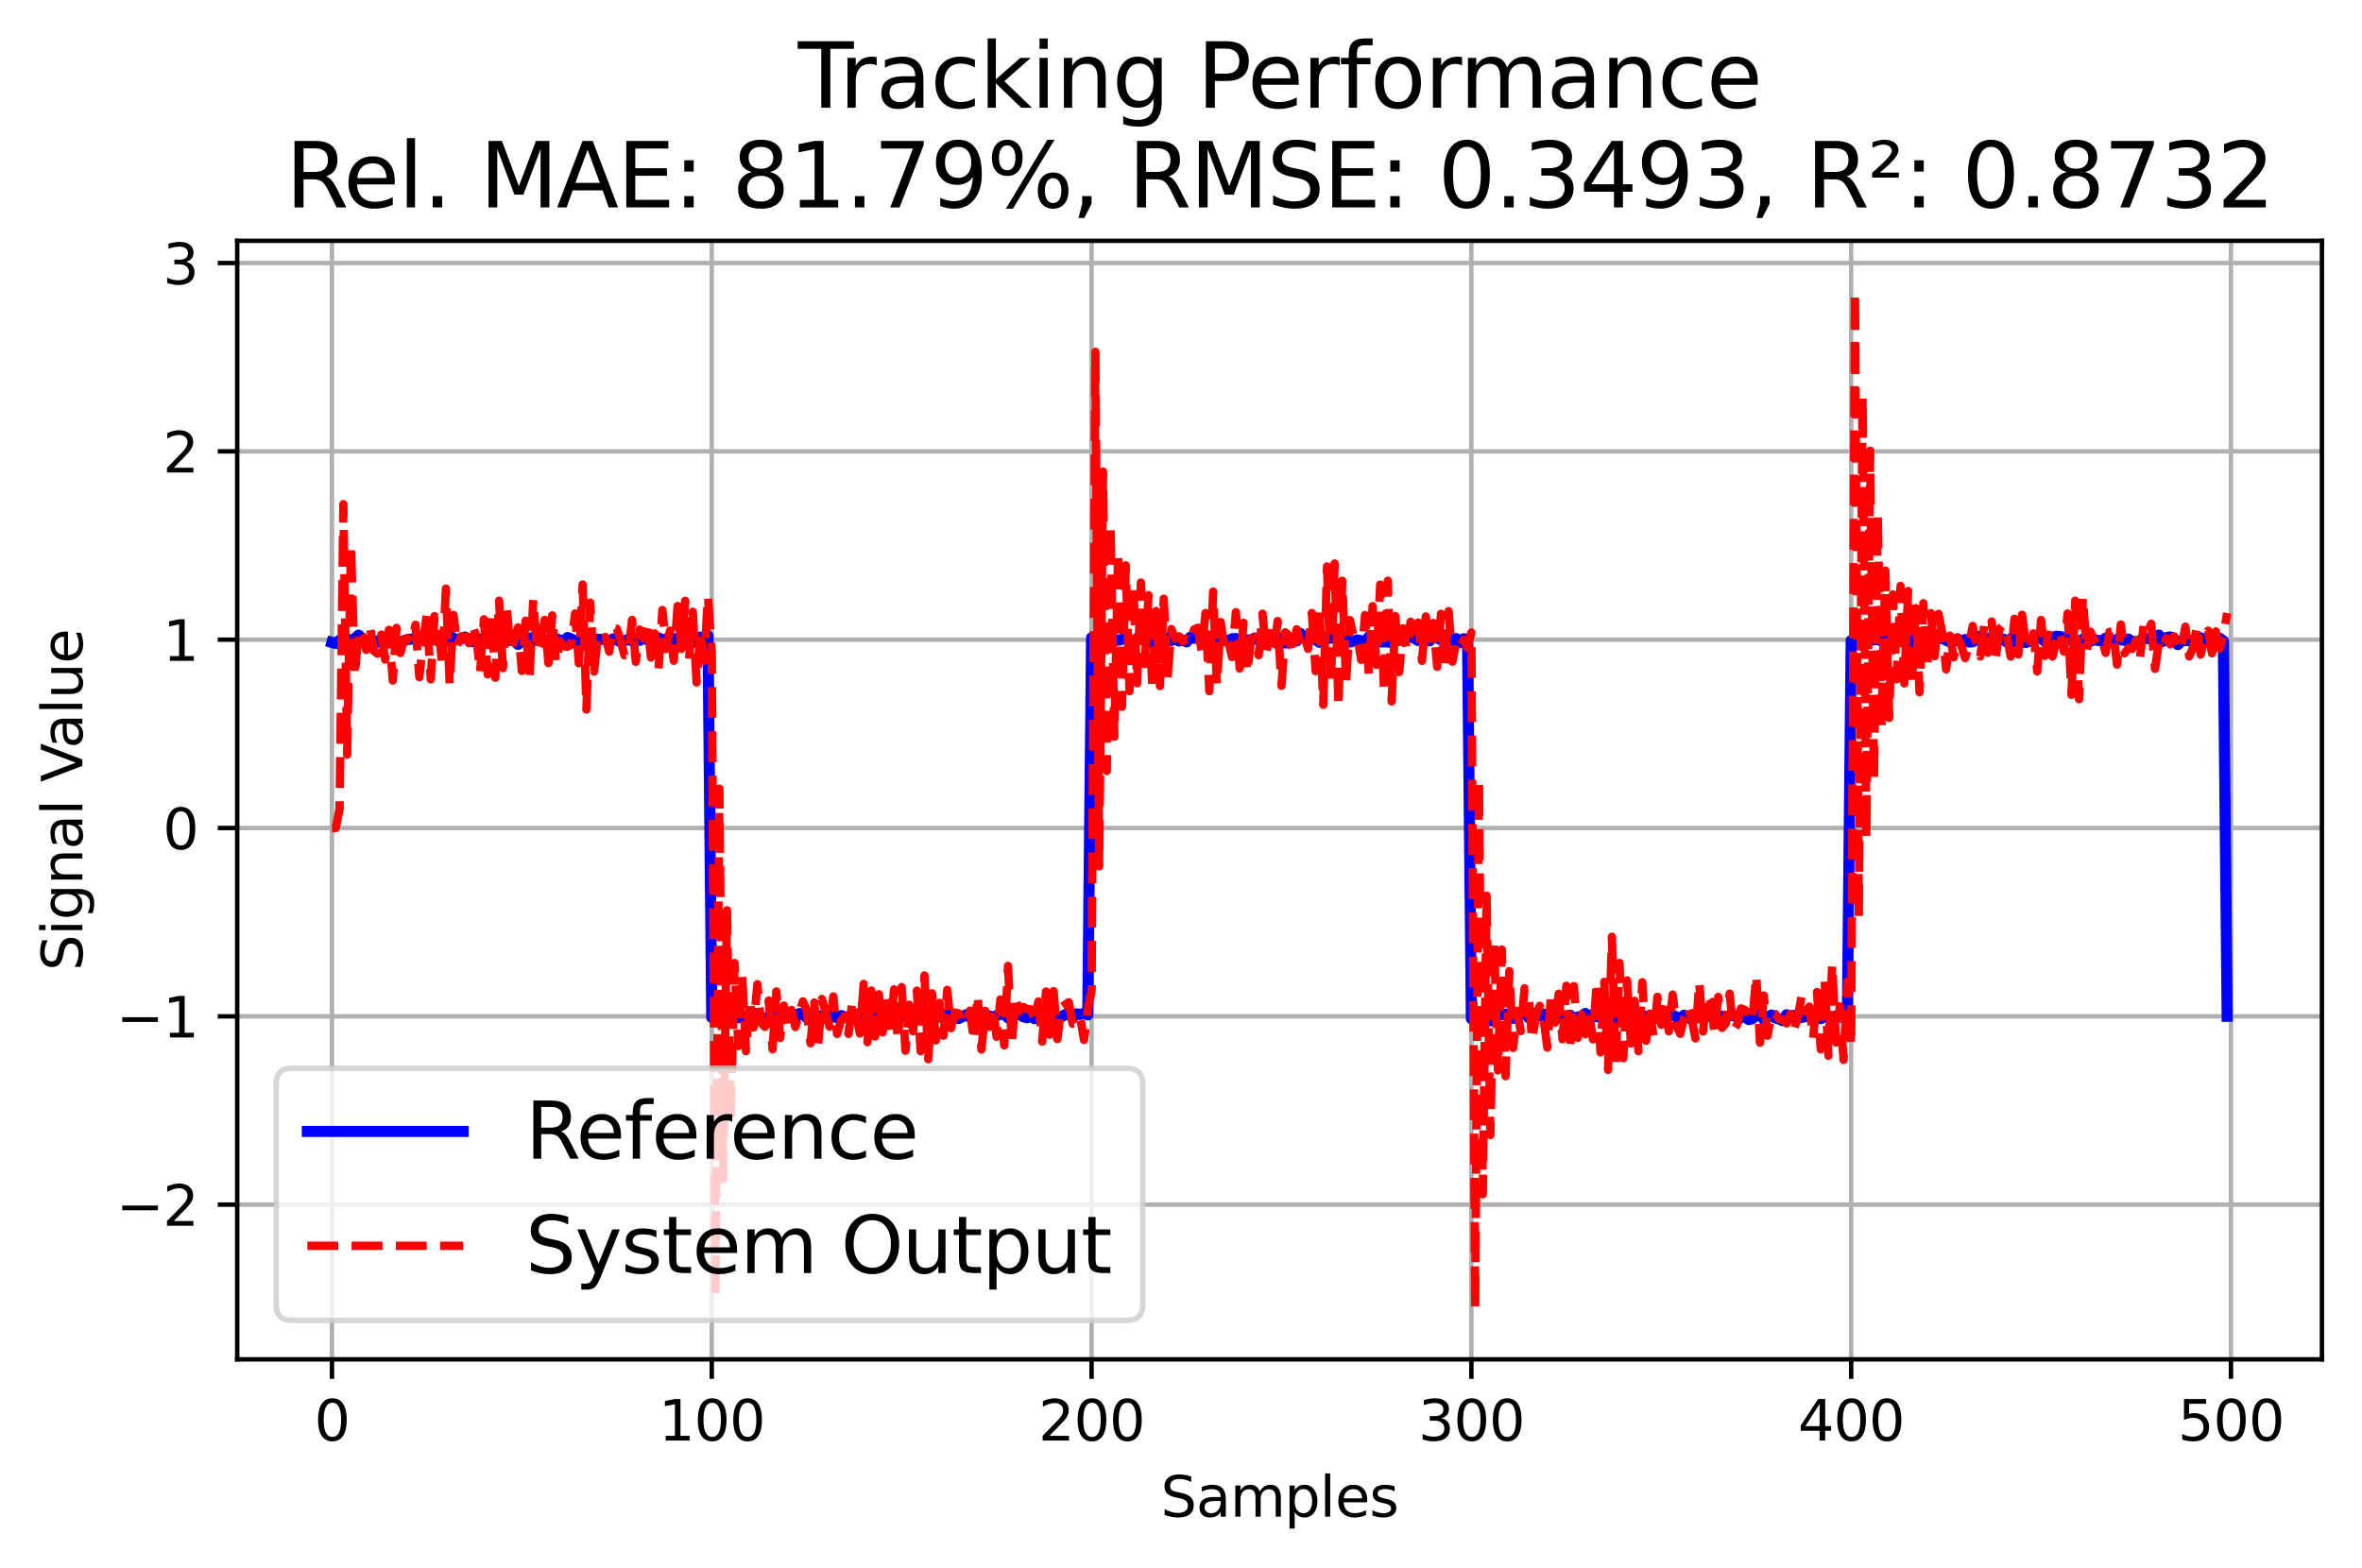 <?xml version="1.0" encoding="utf-8" standalone="no"?>
<!DOCTYPE svg PUBLIC "-//W3C//DTD SVG 1.1//EN"
  "http://www.w3.org/Graphics/SVG/1.1/DTD/svg11.dtd">
<svg xmlns:xlink="http://www.w3.org/1999/xlink" width="424.38pt" height="281.846pt" viewBox="0 0 424.38 281.846" xmlns="http://www.w3.org/2000/svg" version="1.1">
 <defs>
  <style type="text/css">*{stroke-linejoin: round; stroke-linecap: butt}</style>
 </defs>
 <g id="figure_1">
  <g id="patch_1">
   <path d="M 0 281.846 
L 424.38 281.846 
L 424.38 0 
L 0 0 
z
" style="fill: #ffffff"/>
  </g>
  <g id="axes_1">
   <g id="patch_2">
    <path d="M 42.62 244.29 
L 417.18 244.29 
L 417.18 43.274 
L 42.62 43.274 
z
" style="fill: #ffffff"/>
   </g>
   <g id="matplotlib.axis_1">
    <g id="xtick_1">
     <g id="line2d_1">
      <path d="M 59.646 244.29 
L 59.646 43.274 
" clip-path="url(#pe87f6a52ea)" style="fill: none; stroke: #b0b0b0; stroke-width: 0.8; stroke-linecap: square"/>
     </g>
     <g id="line2d_2">
      <defs>
       <path id="m245e8b0329" d="M 0 0 
L 0 3.5 
" style="stroke: #000000; stroke-width: 0.8"/>
      </defs>
      <g>
       <use xlink:href="#m245e8b0329" x="59.646" y="244.29" style="stroke: #000000; stroke-width: 0.8"/>
      </g>
     </g>
     <g id="text_1">
      <!-- 0 -->
      <g transform="translate(56.465 258.888) scale(0.1 -0.1)">
       <defs>
        <path id="DejaVuSans-30" d="M 2034 4250 
Q 1547 4250 1301 3770 
Q 1056 3291 1056 2328 
Q 1056 1369 1301 889 
Q 1547 409 2034 409 
Q 2525 409 2770 889 
Q 3016 1369 3016 2328 
Q 3016 3291 2770 3770 
Q 2525 4250 2034 4250 
z
M 2034 4750 
Q 2819 4750 3233 4129 
Q 3647 3509 3647 2328 
Q 3647 1150 3233 529 
Q 2819 -91 2034 -91 
Q 1250 -91 836 529 
Q 422 1150 422 2328 
Q 422 3509 836 4129 
Q 1250 4750 2034 4750 
z
" transform="scale(0.016)"/>
       </defs>
       <use xlink:href="#DejaVuSans-30"/>
      </g>
     </g>
    </g>
    <g id="xtick_2">
     <g id="line2d_3">
      <path d="M 127.884 244.29 
L 127.884 43.274 
" clip-path="url(#pe87f6a52ea)" style="fill: none; stroke: #b0b0b0; stroke-width: 0.8; stroke-linecap: square"/>
     </g>
     <g id="line2d_4">
      <g>
       <use xlink:href="#m245e8b0329" x="127.884" y="244.29" style="stroke: #000000; stroke-width: 0.8"/>
      </g>
     </g>
     <g id="text_2">
      <!-- 100 -->
      <g transform="translate(118.34 258.888) scale(0.1 -0.1)">
       <defs>
        <path id="DejaVuSans-31" d="M 794 531 
L 1825 531 
L 1825 4091 
L 703 3866 
L 703 4441 
L 1819 4666 
L 2450 4666 
L 2450 531 
L 3481 531 
L 3481 0 
L 794 0 
L 794 531 
z
" transform="scale(0.016)"/>
       </defs>
       <use xlink:href="#DejaVuSans-31"/>
       <use xlink:href="#DejaVuSans-30" transform="translate(63.623 0)"/>
       <use xlink:href="#DejaVuSans-30" transform="translate(127.246 0)"/>
      </g>
     </g>
    </g>
    <g id="xtick_3">
     <g id="line2d_5">
      <path d="M 196.122 244.29 
L 196.122 43.274 
" clip-path="url(#pe87f6a52ea)" style="fill: none; stroke: #b0b0b0; stroke-width: 0.8; stroke-linecap: square"/>
     </g>
     <g id="line2d_6">
      <g>
       <use xlink:href="#m245e8b0329" x="196.122" y="244.29" style="stroke: #000000; stroke-width: 0.8"/>
      </g>
     </g>
     <g id="text_3">
      <!-- 200 -->
      <g transform="translate(186.579 258.888) scale(0.1 -0.1)">
       <defs>
        <path id="DejaVuSans-32" d="M 1228 531 
L 3431 531 
L 3431 0 
L 469 0 
L 469 531 
Q 828 903 1448 1529 
Q 2069 2156 2228 2338 
Q 2531 2678 2651 2914 
Q 2772 3150 2772 3378 
Q 2772 3750 2511 3984 
Q 2250 4219 1831 4219 
Q 1534 4219 1204 4116 
Q 875 4013 500 3803 
L 500 4441 
Q 881 4594 1212 4672 
Q 1544 4750 1819 4750 
Q 2544 4750 2975 4387 
Q 3406 4025 3406 3419 
Q 3406 3131 3298 2873 
Q 3191 2616 2906 2266 
Q 2828 2175 2409 1742 
Q 1991 1309 1228 531 
z
" transform="scale(0.016)"/>
       </defs>
       <use xlink:href="#DejaVuSans-32"/>
       <use xlink:href="#DejaVuSans-30" transform="translate(63.623 0)"/>
       <use xlink:href="#DejaVuSans-30" transform="translate(127.246 0)"/>
      </g>
     </g>
    </g>
    <g id="xtick_4">
     <g id="line2d_7">
      <path d="M 264.361 244.29 
L 264.361 43.274 
" clip-path="url(#pe87f6a52ea)" style="fill: none; stroke: #b0b0b0; stroke-width: 0.8; stroke-linecap: square"/>
     </g>
     <g id="line2d_8">
      <g>
       <use xlink:href="#m245e8b0329" x="264.361" y="244.29" style="stroke: #000000; stroke-width: 0.8"/>
      </g>
     </g>
     <g id="text_4">
      <!-- 300 -->
      <g transform="translate(254.817 258.888) scale(0.1 -0.1)">
       <defs>
        <path id="DejaVuSans-33" d="M 2597 2516 
Q 3050 2419 3304 2112 
Q 3559 1806 3559 1356 
Q 3559 666 3084 287 
Q 2609 -91 1734 -91 
Q 1441 -91 1130 -33 
Q 819 25 488 141 
L 488 750 
Q 750 597 1062 519 
Q 1375 441 1716 441 
Q 2309 441 2620 675 
Q 2931 909 2931 1356 
Q 2931 1769 2642 2001 
Q 2353 2234 1838 2234 
L 1294 2234 
L 1294 2753 
L 1863 2753 
Q 2328 2753 2575 2939 
Q 2822 3125 2822 3475 
Q 2822 3834 2567 4026 
Q 2313 4219 1838 4219 
Q 1578 4219 1281 4162 
Q 984 4106 628 3988 
L 628 4550 
Q 988 4650 1302 4700 
Q 1616 4750 1894 4750 
Q 2613 4750 3031 4423 
Q 3450 4097 3450 3541 
Q 3450 3153 3228 2886 
Q 3006 2619 2597 2516 
z
" transform="scale(0.016)"/>
       </defs>
       <use xlink:href="#DejaVuSans-33"/>
       <use xlink:href="#DejaVuSans-30" transform="translate(63.623 0)"/>
       <use xlink:href="#DejaVuSans-30" transform="translate(127.246 0)"/>
      </g>
     </g>
    </g>
    <g id="xtick_5">
     <g id="line2d_9">
      <path d="M 332.599 244.29 
L 332.599 43.274 
" clip-path="url(#pe87f6a52ea)" style="fill: none; stroke: #b0b0b0; stroke-width: 0.8; stroke-linecap: square"/>
     </g>
     <g id="line2d_10">
      <g>
       <use xlink:href="#m245e8b0329" x="332.599" y="244.29" style="stroke: #000000; stroke-width: 0.8"/>
      </g>
     </g>
     <g id="text_5">
      <!-- 400 -->
      <g transform="translate(323.055 258.888) scale(0.1 -0.1)">
       <defs>
        <path id="DejaVuSans-34" d="M 2419 4116 
L 825 1625 
L 2419 1625 
L 2419 4116 
z
M 2253 4666 
L 3047 4666 
L 3047 1625 
L 3713 1625 
L 3713 1100 
L 3047 1100 
L 3047 0 
L 2419 0 
L 2419 1100 
L 313 1100 
L 313 1709 
L 2253 4666 
z
" transform="scale(0.016)"/>
       </defs>
       <use xlink:href="#DejaVuSans-34"/>
       <use xlink:href="#DejaVuSans-30" transform="translate(63.623 0)"/>
       <use xlink:href="#DejaVuSans-30" transform="translate(127.246 0)"/>
      </g>
     </g>
    </g>
    <g id="xtick_6">
     <g id="line2d_11">
      <path d="M 400.837 244.29 
L 400.837 43.274 
" clip-path="url(#pe87f6a52ea)" style="fill: none; stroke: #b0b0b0; stroke-width: 0.8; stroke-linecap: square"/>
     </g>
     <g id="line2d_12">
      <g>
       <use xlink:href="#m245e8b0329" x="400.837" y="244.29" style="stroke: #000000; stroke-width: 0.8"/>
      </g>
     </g>
     <g id="text_6">
      <!-- 500 -->
      <g transform="translate(391.293 258.888) scale(0.1 -0.1)">
       <defs>
        <path id="DejaVuSans-35" d="M 691 4666 
L 3169 4666 
L 3169 4134 
L 1269 4134 
L 1269 2991 
Q 1406 3038 1543 3061 
Q 1681 3084 1819 3084 
Q 2600 3084 3056 2656 
Q 3513 2228 3513 1497 
Q 3513 744 3044 326 
Q 2575 -91 1722 -91 
Q 1428 -91 1123 -41 
Q 819 9 494 109 
L 494 744 
Q 775 591 1075 516 
Q 1375 441 1709 441 
Q 2250 441 2565 725 
Q 2881 1009 2881 1497 
Q 2881 1984 2565 2268 
Q 2250 2553 1709 2553 
Q 1456 2553 1204 2497 
Q 953 2441 691 2322 
L 691 4666 
z
" transform="scale(0.016)"/>
       </defs>
       <use xlink:href="#DejaVuSans-35"/>
       <use xlink:href="#DejaVuSans-30" transform="translate(63.623 0)"/>
       <use xlink:href="#DejaVuSans-30" transform="translate(127.246 0)"/>
      </g>
     </g>
    </g>
    <g id="text_7">
     <!-- Samples -->
     <g transform="translate(208.547 272.567) scale(0.1 -0.1)">
      <defs>
       <path id="DejaVuSans-53" d="M 3425 4513 
L 3425 3897 
Q 3066 4069 2747 4153 
Q 2428 4238 2131 4238 
Q 1616 4238 1336 4038 
Q 1056 3838 1056 3469 
Q 1056 3159 1242 3001 
Q 1428 2844 1947 2747 
L 2328 2669 
Q 3034 2534 3370 2195 
Q 3706 1856 3706 1288 
Q 3706 609 3251 259 
Q 2797 -91 1919 -91 
Q 1588 -91 1214 -16 
Q 841 59 441 206 
L 441 856 
Q 825 641 1194 531 
Q 1563 422 1919 422 
Q 2459 422 2753 634 
Q 3047 847 3047 1241 
Q 3047 1584 2836 1778 
Q 2625 1972 2144 2069 
L 1759 2144 
Q 1053 2284 737 2584 
Q 422 2884 422 3419 
Q 422 4038 858 4394 
Q 1294 4750 2059 4750 
Q 2388 4750 2728 4690 
Q 3069 4631 3425 4513 
z
" transform="scale(0.016)"/>
       <path id="DejaVuSans-61" d="M 2194 1759 
Q 1497 1759 1228 1600 
Q 959 1441 959 1056 
Q 959 750 1161 570 
Q 1363 391 1709 391 
Q 2188 391 2477 730 
Q 2766 1069 2766 1631 
L 2766 1759 
L 2194 1759 
z
M 3341 1997 
L 3341 0 
L 2766 0 
L 2766 531 
Q 2569 213 2275 61 
Q 1981 -91 1556 -91 
Q 1019 -91 701 211 
Q 384 513 384 1019 
Q 384 1609 779 1909 
Q 1175 2209 1959 2209 
L 2766 2209 
L 2766 2266 
Q 2766 2663 2505 2880 
Q 2244 3097 1772 3097 
Q 1472 3097 1187 3025 
Q 903 2953 641 2809 
L 641 3341 
Q 956 3463 1253 3523 
Q 1550 3584 1831 3584 
Q 2591 3584 2966 3190 
Q 3341 2797 3341 1997 
z
" transform="scale(0.016)"/>
       <path id="DejaVuSans-6d" d="M 3328 2828 
Q 3544 3216 3844 3400 
Q 4144 3584 4550 3584 
Q 5097 3584 5394 3201 
Q 5691 2819 5691 2113 
L 5691 0 
L 5113 0 
L 5113 2094 
Q 5113 2597 4934 2840 
Q 4756 3084 4391 3084 
Q 3944 3084 3684 2787 
Q 3425 2491 3425 1978 
L 3425 0 
L 2847 0 
L 2847 2094 
Q 2847 2600 2669 2842 
Q 2491 3084 2119 3084 
Q 1678 3084 1418 2786 
Q 1159 2488 1159 1978 
L 1159 0 
L 581 0 
L 581 3500 
L 1159 3500 
L 1159 2956 
Q 1356 3278 1631 3431 
Q 1906 3584 2284 3584 
Q 2666 3584 2933 3390 
Q 3200 3197 3328 2828 
z
" transform="scale(0.016)"/>
       <path id="DejaVuSans-70" d="M 1159 525 
L 1159 -1331 
L 581 -1331 
L 581 3500 
L 1159 3500 
L 1159 2969 
Q 1341 3281 1617 3432 
Q 1894 3584 2278 3584 
Q 2916 3584 3314 3078 
Q 3713 2572 3713 1747 
Q 3713 922 3314 415 
Q 2916 -91 2278 -91 
Q 1894 -91 1617 61 
Q 1341 213 1159 525 
z
M 3116 1747 
Q 3116 2381 2855 2742 
Q 2594 3103 2138 3103 
Q 1681 3103 1420 2742 
Q 1159 2381 1159 1747 
Q 1159 1113 1420 752 
Q 1681 391 2138 391 
Q 2594 391 2855 752 
Q 3116 1113 3116 1747 
z
" transform="scale(0.016)"/>
       <path id="DejaVuSans-6c" d="M 603 4863 
L 1178 4863 
L 1178 0 
L 603 0 
L 603 4863 
z
" transform="scale(0.016)"/>
       <path id="DejaVuSans-65" d="M 3597 1894 
L 3597 1613 
L 953 1613 
Q 991 1019 1311 708 
Q 1631 397 2203 397 
Q 2534 397 2845 478 
Q 3156 559 3463 722 
L 3463 178 
Q 3153 47 2828 -22 
Q 2503 -91 2169 -91 
Q 1331 -91 842 396 
Q 353 884 353 1716 
Q 353 2575 817 3079 
Q 1281 3584 2069 3584 
Q 2775 3584 3186 3129 
Q 3597 2675 3597 1894 
z
M 3022 2063 
Q 3016 2534 2758 2815 
Q 2500 3097 2075 3097 
Q 1594 3097 1305 2825 
Q 1016 2553 972 2059 
L 3022 2063 
z
" transform="scale(0.016)"/>
       <path id="DejaVuSans-73" d="M 2834 3397 
L 2834 2853 
Q 2591 2978 2328 3040 
Q 2066 3103 1784 3103 
Q 1356 3103 1142 2972 
Q 928 2841 928 2578 
Q 928 2378 1081 2264 
Q 1234 2150 1697 2047 
L 1894 2003 
Q 2506 1872 2764 1633 
Q 3022 1394 3022 966 
Q 3022 478 2636 193 
Q 2250 -91 1575 -91 
Q 1294 -91 989 -36 
Q 684 19 347 128 
L 347 722 
Q 666 556 975 473 
Q 1284 391 1588 391 
Q 1994 391 2212 530 
Q 2431 669 2431 922 
Q 2431 1156 2273 1281 
Q 2116 1406 1581 1522 
L 1381 1569 
Q 847 1681 609 1914 
Q 372 2147 372 2553 
Q 372 3047 722 3315 
Q 1072 3584 1716 3584 
Q 2034 3584 2315 3537 
Q 2597 3491 2834 3397 
z
" transform="scale(0.016)"/>
      </defs>
      <use xlink:href="#DejaVuSans-53"/>
      <use xlink:href="#DejaVuSans-61" transform="translate(63.477 0)"/>
      <use xlink:href="#DejaVuSans-6d" transform="translate(124.756 0)"/>
      <use xlink:href="#DejaVuSans-70" transform="translate(222.168 0)"/>
      <use xlink:href="#DejaVuSans-6c" transform="translate(285.645 0)"/>
      <use xlink:href="#DejaVuSans-65" transform="translate(313.428 0)"/>
      <use xlink:href="#DejaVuSans-73" transform="translate(374.951 0)"/>
     </g>
    </g>
   </g>
   <g id="matplotlib.axis_2">
    <g id="ytick_1">
     <g id="line2d_13">
      <path d="M 42.62 216.488 
L 417.18 216.488 
" clip-path="url(#pe87f6a52ea)" style="fill: none; stroke: #b0b0b0; stroke-width: 0.8; stroke-linecap: square"/>
     </g>
     <g id="line2d_14">
      <defs>
       <path id="m407483d8cf" d="M 0 0 
L -3.5 0 
" style="stroke: #000000; stroke-width: 0.8"/>
      </defs>
      <g>
       <use xlink:href="#m407483d8cf" x="42.62" y="216.488" style="stroke: #000000; stroke-width: 0.8"/>
      </g>
     </g>
     <g id="text_8">
      <!-- −2 -->
      <g transform="translate(20.878 220.287) scale(0.1 -0.1)">
       <defs>
        <path id="DejaVuSans-2212" d="M 678 2272 
L 4684 2272 
L 4684 1741 
L 678 1741 
L 678 2272 
z
" transform="scale(0.016)"/>
       </defs>
       <use xlink:href="#DejaVuSans-2212"/>
       <use xlink:href="#DejaVuSans-32" transform="translate(83.789 0)"/>
      </g>
     </g>
    </g>
    <g id="ytick_2">
     <g id="line2d_15">
      <path d="M 42.62 182.645 
L 417.18 182.645 
" clip-path="url(#pe87f6a52ea)" style="fill: none; stroke: #b0b0b0; stroke-width: 0.8; stroke-linecap: square"/>
     </g>
     <g id="line2d_16">
      <g>
       <use xlink:href="#m407483d8cf" x="42.62" y="182.645" style="stroke: #000000; stroke-width: 0.8"/>
      </g>
     </g>
     <g id="text_9">
      <!-- −1 -->
      <g transform="translate(20.878 186.444) scale(0.1 -0.1)">
       <use xlink:href="#DejaVuSans-2212"/>
       <use xlink:href="#DejaVuSans-31" transform="translate(83.789 0)"/>
      </g>
     </g>
    </g>
    <g id="ytick_3">
     <g id="line2d_17">
      <path d="M 42.62 148.802 
L 417.18 148.802 
" clip-path="url(#pe87f6a52ea)" style="fill: none; stroke: #b0b0b0; stroke-width: 0.8; stroke-linecap: square"/>
     </g>
     <g id="line2d_18">
      <g>
       <use xlink:href="#m407483d8cf" x="42.62" y="148.802" style="stroke: #000000; stroke-width: 0.8"/>
      </g>
     </g>
     <g id="text_10">
      <!-- 0 -->
      <g transform="translate(29.258 152.601) scale(0.1 -0.1)">
       <use xlink:href="#DejaVuSans-30"/>
      </g>
     </g>
    </g>
    <g id="ytick_4">
     <g id="line2d_19">
      <path d="M 42.62 114.958 
L 417.18 114.958 
" clip-path="url(#pe87f6a52ea)" style="fill: none; stroke: #b0b0b0; stroke-width: 0.8; stroke-linecap: square"/>
     </g>
     <g id="line2d_20">
      <g>
       <use xlink:href="#m407483d8cf" x="42.62" y="114.958" style="stroke: #000000; stroke-width: 0.8"/>
      </g>
     </g>
     <g id="text_11">
      <!-- 1 -->
      <g transform="translate(29.258 118.758) scale(0.1 -0.1)">
       <use xlink:href="#DejaVuSans-31"/>
      </g>
     </g>
    </g>
    <g id="ytick_5">
     <g id="line2d_21">
      <path d="M 42.62 81.115 
L 417.18 81.115 
" clip-path="url(#pe87f6a52ea)" style="fill: none; stroke: #b0b0b0; stroke-width: 0.8; stroke-linecap: square"/>
     </g>
     <g id="line2d_22">
      <g>
       <use xlink:href="#m407483d8cf" x="42.62" y="81.115" style="stroke: #000000; stroke-width: 0.8"/>
      </g>
     </g>
     <g id="text_12">
      <!-- 2 -->
      <g transform="translate(29.258 84.914) scale(0.1 -0.1)">
       <use xlink:href="#DejaVuSans-32"/>
      </g>
     </g>
    </g>
    <g id="ytick_6">
     <g id="line2d_23">
      <path d="M 42.62 47.272 
L 417.18 47.272 
" clip-path="url(#pe87f6a52ea)" style="fill: none; stroke: #b0b0b0; stroke-width: 0.8; stroke-linecap: square"/>
     </g>
     <g id="line2d_24">
      <g>
       <use xlink:href="#m407483d8cf" x="42.62" y="47.272" style="stroke: #000000; stroke-width: 0.8"/>
      </g>
     </g>
     <g id="text_13">
      <!-- 3 -->
      <g transform="translate(29.258 51.071) scale(0.1 -0.1)">
       <use xlink:href="#DejaVuSans-33"/>
      </g>
     </g>
    </g>
    <g id="text_14">
     <!-- Signal Value -->
     <g transform="translate(14.798 174.462) rotate(-90) scale(0.1 -0.1)">
      <defs>
       <path id="DejaVuSans-69" d="M 603 3500 
L 1178 3500 
L 1178 0 
L 603 0 
L 603 3500 
z
M 603 4863 
L 1178 4863 
L 1178 4134 
L 603 4134 
L 603 4863 
z
" transform="scale(0.016)"/>
       <path id="DejaVuSans-67" d="M 2906 1791 
Q 2906 2416 2648 2759 
Q 2391 3103 1925 3103 
Q 1463 3103 1205 2759 
Q 947 2416 947 1791 
Q 947 1169 1205 825 
Q 1463 481 1925 481 
Q 2391 481 2648 825 
Q 2906 1169 2906 1791 
z
M 3481 434 
Q 3481 -459 3084 -895 
Q 2688 -1331 1869 -1331 
Q 1566 -1331 1297 -1286 
Q 1028 -1241 775 -1147 
L 775 -588 
Q 1028 -725 1275 -790 
Q 1522 -856 1778 -856 
Q 2344 -856 2625 -561 
Q 2906 -266 2906 331 
L 2906 616 
Q 2728 306 2450 153 
Q 2172 0 1784 0 
Q 1141 0 747 490 
Q 353 981 353 1791 
Q 353 2603 747 3093 
Q 1141 3584 1784 3584 
Q 2172 3584 2450 3431 
Q 2728 3278 2906 2969 
L 2906 3500 
L 3481 3500 
L 3481 434 
z
" transform="scale(0.016)"/>
       <path id="DejaVuSans-6e" d="M 3513 2113 
L 3513 0 
L 2938 0 
L 2938 2094 
Q 2938 2591 2744 2837 
Q 2550 3084 2163 3084 
Q 1697 3084 1428 2787 
Q 1159 2491 1159 1978 
L 1159 0 
L 581 0 
L 581 3500 
L 1159 3500 
L 1159 2956 
Q 1366 3272 1645 3428 
Q 1925 3584 2291 3584 
Q 2894 3584 3203 3211 
Q 3513 2838 3513 2113 
z
" transform="scale(0.016)"/>
       <path id="DejaVuSans-20" transform="scale(0.016)"/>
       <path id="DejaVuSans-56" d="M 1831 0 
L 50 4666 
L 709 4666 
L 2188 738 
L 3669 4666 
L 4325 4666 
L 2547 0 
L 1831 0 
z
" transform="scale(0.016)"/>
       <path id="DejaVuSans-75" d="M 544 1381 
L 544 3500 
L 1119 3500 
L 1119 1403 
Q 1119 906 1312 657 
Q 1506 409 1894 409 
Q 2359 409 2629 706 
Q 2900 1003 2900 1516 
L 2900 3500 
L 3475 3500 
L 3475 0 
L 2900 0 
L 2900 538 
Q 2691 219 2414 64 
Q 2138 -91 1772 -91 
Q 1169 -91 856 284 
Q 544 659 544 1381 
z
M 1991 3584 
L 1991 3584 
z
" transform="scale(0.016)"/>
      </defs>
      <use xlink:href="#DejaVuSans-53"/>
      <use xlink:href="#DejaVuSans-69" transform="translate(63.477 0)"/>
      <use xlink:href="#DejaVuSans-67" transform="translate(91.26 0)"/>
      <use xlink:href="#DejaVuSans-6e" transform="translate(154.736 0)"/>
      <use xlink:href="#DejaVuSans-61" transform="translate(218.115 0)"/>
      <use xlink:href="#DejaVuSans-6c" transform="translate(279.395 0)"/>
      <use xlink:href="#DejaVuSans-20" transform="translate(307.178 0)"/>
      <use xlink:href="#DejaVuSans-56" transform="translate(338.965 0)"/>
      <use xlink:href="#DejaVuSans-61" transform="translate(399.623 0)"/>
      <use xlink:href="#DejaVuSans-6c" transform="translate(460.902 0)"/>
      <use xlink:href="#DejaVuSans-75" transform="translate(488.686 0)"/>
      <use xlink:href="#DejaVuSans-65" transform="translate(552.064 0)"/>
     </g>
    </g>
   </g>
   <g id="line2d_25">
    <path d="M 59.646 115.445 
L 60.328 115.638 
L 61.011 115.065 
L 61.693 114.85 
L 62.375 115.007 
L 63.058 114.982 
L 63.74 114.783 
L 64.422 114.136 
L 65.105 114.824 
L 65.787 115.251 
L 66.47 115.086 
L 67.152 115.113 
L 67.834 115.414 
L 68.517 114.804 
L 69.199 115.073 
L 70.564 114.504 
L 71.246 115.57 
L 73.293 114.916 
L 74.658 114.78 
L 75.341 114.454 
L 76.023 114.661 
L 76.705 114.706 
L 77.388 114.638 
L 78.07 114.259 
L 78.752 115.224 
L 80.117 115.17 
L 80.8 114.272 
L 81.482 114.724 
L 82.164 114.946 
L 82.847 114.812 
L 83.529 114.476 
L 84.894 115.315 
L 85.576 115.304 
L 86.259 114.818 
L 86.941 114.922 
L 87.623 115.203 
L 88.306 115.272 
L 88.988 115.091 
L 89.671 114.53 
L 90.353 115.113 
L 91.035 115.167 
L 91.718 115.032 
L 92.4 115.171 
L 93.083 115.799 
L 93.765 115.098 
L 94.447 115.321 
L 95.13 114.754 
L 95.812 114.528 
L 96.494 115.13 
L 97.177 114.735 
L 97.859 115.259 
L 98.542 115.11 
L 99.224 114.548 
L 101.271 115.241 
L 101.954 114.577 
L 102.636 114.817 
L 103.318 115.346 
L 104.683 114.586 
L 105.365 114.525 
L 106.048 114.656 
L 106.73 115.199 
L 107.413 114.881 
L 108.777 114.925 
L 109.46 115.357 
L 110.142 114.808 
L 110.824 114.989 
L 111.507 115.346 
L 112.872 114.929 
L 113.554 115.138 
L 114.236 114.789 
L 114.919 115.09 
L 115.601 114.475 
L 116.284 114.98 
L 117.648 115.441 
L 118.331 114.639 
L 119.013 115.068 
L 119.695 114.812 
L 121.06 114.831 
L 121.743 114.73 
L 122.425 114.371 
L 123.107 114.841 
L 123.79 114.534 
L 124.472 115.444 
L 125.837 114.49 
L 126.519 114.771 
L 127.202 114.266 
L 127.884 182.86 
L 128.566 183.011 
L 129.249 182.582 
L 129.931 183.075 
L 130.614 182.511 
L 131.296 183.237 
L 131.978 182.666 
L 132.661 182.908 
L 133.343 182.681 
L 134.708 182.905 
L 135.39 182.078 
L 136.073 182.627 
L 136.755 182.893 
L 138.802 182.995 
L 139.485 182.874 
L 140.167 182.252 
L 140.849 182.27 
L 141.532 182.779 
L 142.214 182.537 
L 142.896 182.894 
L 143.579 182.168 
L 144.261 182.143 
L 144.944 182.914 
L 145.626 182.638 
L 146.308 182.528 
L 147.673 182.618 
L 148.356 183.065 
L 149.038 182.47 
L 150.403 182.896 
L 151.085 182.507 
L 152.45 182.951 
L 153.132 182.437 
L 153.815 182.933 
L 154.497 182.631 
L 155.179 182.736 
L 155.862 182.364 
L 156.544 182.699 
L 157.227 182.051 
L 157.909 183.106 
L 158.591 182.738 
L 159.274 182.236 
L 159.956 182.83 
L 160.638 182.553 
L 162.003 182.478 
L 162.686 182.65 
L 163.368 183.221 
L 164.733 181.916 
L 165.415 183.222 
L 167.462 182.656 
L 168.145 182.739 
L 170.192 182.275 
L 170.874 182.78 
L 171.557 182.369 
L 172.239 183.042 
L 173.604 182.354 
L 174.286 182.813 
L 174.968 182.3 
L 175.651 182.355 
L 176.333 182.798 
L 177.016 182.526 
L 177.698 182.578 
L 178.38 182.808 
L 179.745 182.256 
L 180.428 182.244 
L 181.11 182.905 
L 182.475 182.275 
L 183.157 182.23 
L 183.839 182.712 
L 184.522 182.894 
L 185.204 182.607 
L 185.887 183.068 
L 186.569 182.536 
L 187.251 182.475 
L 187.934 183.104 
L 188.616 182.817 
L 189.299 182.976 
L 189.981 182.976 
L 190.663 182.751 
L 191.346 182.33 
L 192.028 182.278 
L 192.71 182.859 
L 193.393 182.19 
L 194.075 182.322 
L 194.758 182.113 
L 195.44 182.397 
L 196.122 114.61 
L 196.805 114.368 
L 197.487 114.694 
L 198.17 114.821 
L 199.534 115.392 
L 200.217 114.899 
L 200.899 115.064 
L 202.264 114.755 
L 203.629 115.377 
L 204.311 114.808 
L 204.993 113.981 
L 205.676 114.649 
L 206.358 114.522 
L 207.04 115.612 
L 207.723 114.903 
L 209.088 115.04 
L 209.77 114.708 
L 210.452 115.099 
L 211.135 114.755 
L 211.817 115.196 
L 212.5 115.017 
L 213.182 115.351 
L 213.864 114.527 
L 214.547 114.705 
L 215.911 114.364 
L 216.594 115.402 
L 217.276 114.828 
L 217.959 115.441 
L 218.641 114.706 
L 219.323 115.312 
L 220.006 114.977 
L 220.688 115.138 
L 221.371 114.792 
L 222.053 114.753 
L 222.735 115.365 
L 223.418 114.851 
L 224.1 115.017 
L 224.782 115.007 
L 225.465 114.659 
L 226.147 115.096 
L 226.83 114.685 
L 227.512 115.336 
L 228.194 115.292 
L 228.877 115.038 
L 229.559 115.717 
L 230.242 114.635 
L 230.924 115.558 
L 231.606 115.046 
L 232.289 114.967 
L 232.971 115.187 
L 233.653 113.848 
L 234.336 114.648 
L 235.018 115.135 
L 235.701 114.8 
L 236.383 114.943 
L 237.065 115.429 
L 237.748 114.936 
L 238.43 114.833 
L 239.112 114.605 
L 239.795 114.748 
L 240.477 115.114 
L 241.16 114.759 
L 241.842 114.973 
L 242.524 115.378 
L 243.889 115.007 
L 245.254 115.313 
L 245.936 114.478 
L 246.619 115.006 
L 247.301 115.375 
L 248.666 115.348 
L 249.348 115.359 
L 250.031 115.497 
L 251.395 114.589 
L 252.078 115.027 
L 253.443 114.34 
L 254.807 115.107 
L 255.49 114.556 
L 256.172 115.04 
L 256.854 115.158 
L 257.537 114.384 
L 258.219 114.589 
L 258.902 114.989 
L 259.584 115.115 
L 260.266 114.757 
L 260.949 115.202 
L 261.631 114.759 
L 262.314 115.502 
L 262.996 114.797 
L 263.678 114.891 
L 264.361 183.076 
L 265.043 183.115 
L 265.725 181.98 
L 266.408 182.823 
L 267.09 182.397 
L 267.773 183.461 
L 268.455 182.559 
L 270.502 182.25 
L 271.867 183.004 
L 272.549 182.461 
L 273.232 182.258 
L 273.914 181.815 
L 274.596 182.846 
L 275.961 182.007 
L 276.644 182.564 
L 277.326 182.239 
L 278.008 182.761 
L 278.691 182.552 
L 279.373 182.868 
L 280.738 182.911 
L 281.42 182.543 
L 282.103 182.458 
L 282.785 183.243 
L 283.467 182.773 
L 284.15 182.666 
L 284.832 182.134 
L 285.515 183.365 
L 286.197 182.31 
L 286.879 182.729 
L 287.562 182.371 
L 288.244 182.274 
L 288.926 182.969 
L 289.609 182.942 
L 290.291 183.17 
L 290.974 182.102 
L 291.656 182.945 
L 292.338 182.708 
L 293.021 182.899 
L 295.068 182.436 
L 295.75 182.854 
L 296.433 182.445 
L 297.115 182.789 
L 298.48 182.311 
L 299.162 182.585 
L 299.845 182.657 
L 300.527 182.434 
L 301.892 183.093 
L 302.574 182.446 
L 303.256 182.685 
L 303.939 183.257 
L 304.621 182.465 
L 305.304 182.439 
L 306.668 182.645 
L 307.351 182.626 
L 308.033 182.828 
L 308.716 182.463 
L 309.398 182.688 
L 311.445 182.462 
L 312.127 182.872 
L 312.81 182.924 
L 313.492 182.407 
L 314.175 183.226 
L 314.857 183.064 
L 315.539 182.344 
L 316.222 182.193 
L 316.904 183.207 
L 318.269 182.41 
L 318.951 182.929 
L 319.634 183.118 
L 320.316 183.424 
L 320.998 182.367 
L 321.681 182.817 
L 322.363 182.47 
L 323.046 182.937 
L 324.41 182.703 
L 325.093 182.38 
L 325.775 182.419 
L 326.457 183.006 
L 327.14 183.072 
L 327.822 182.616 
L 329.187 183.152 
L 329.869 182.581 
L 330.552 182.794 
L 331.234 182.22 
L 331.917 182.746 
L 332.599 115.096 
L 333.281 115.007 
L 333.964 114.775 
L 334.646 115.455 
L 335.328 115.123 
L 337.376 114.899 
L 338.058 115.211 
L 338.74 114.537 
L 339.423 114.825 
L 340.105 114.384 
L 340.788 114.893 
L 341.47 115.109 
L 342.152 114.683 
L 342.835 114.669 
L 343.517 115.424 
L 344.199 115.039 
L 344.882 114.971 
L 345.564 115.648 
L 346.247 114.561 
L 346.929 115.219 
L 347.611 114.36 
L 348.294 114.769 
L 348.976 114.653 
L 349.659 115.071 
L 350.341 115.345 
L 351.023 115.236 
L 351.706 114.811 
L 352.388 115.306 
L 353.07 114.942 
L 353.753 115.38 
L 354.435 115.325 
L 355.118 114.919 
L 355.8 114.3 
L 356.482 114.792 
L 357.165 114.704 
L 357.847 114.949 
L 358.529 114.802 
L 359.212 115.067 
L 359.894 114.853 
L 360.577 115.407 
L 361.259 114.798 
L 361.941 115.385 
L 362.624 114.599 
L 363.306 115.226 
L 363.989 115.47 
L 364.671 115.142 
L 365.353 114.952 
L 366.036 114.551 
L 366.718 114.754 
L 367.4 115.248 
L 368.083 115.304 
L 368.765 114.731 
L 369.448 114.34 
L 370.13 114.395 
L 370.812 114.574 
L 371.495 115.03 
L 372.177 114.609 
L 372.86 115.436 
L 373.542 115.224 
L 374.224 114.869 
L 374.907 115.315 
L 375.589 115.24 
L 376.271 114.939 
L 377.636 115.216 
L 378.319 114.697 
L 379.001 115.124 
L 379.683 115.195 
L 380.366 114.89 
L 381.731 115.095 
L 382.413 114.849 
L 383.095 115.388 
L 384.46 115.212 
L 385.142 114.654 
L 387.19 114.996 
L 387.872 114.13 
L 388.554 115.284 
L 389.237 114.576 
L 389.919 114.471 
L 390.601 114.749 
L 391.284 115.843 
L 391.966 115.149 
L 393.331 115.09 
L 394.013 115.526 
L 394.696 115.457 
L 395.378 114.611 
L 396.061 115.095 
L 396.743 115.288 
L 397.425 114.89 
L 398.79 114.699 
L 399.472 115.203 
L 400.155 182.64 
L 400.155 182.64 
" clip-path="url(#pe87f6a52ea)" style="fill: none; stroke: #0000ff; stroke-width: 2; stroke-linecap: square"/>
   </g>
   <g id="line2d_26">
    <path d="M 59.646 148.802 
L 60.328 148.802 
L 61.011 145.334 
L 61.693 90.598 
L 62.375 135.605 
L 63.058 97.808 
L 63.74 121.495 
L 64.422 113.16 
L 65.105 114.228 
L 65.787 116.792 
L 66.47 112.495 
L 67.152 116.972 
L 67.834 117.481 
L 68.517 114.038 
L 69.199 118.53 
L 69.882 113.188 
L 70.564 122.302 
L 71.246 112.843 
L 71.929 117.347 
L 72.611 114.84 
L 73.293 114.756 
L 73.976 115.378 
L 74.658 112.284 
L 75.341 121.687 
L 76.023 115.31 
L 76.705 110.295 
L 77.388 122.087 
L 78.07 110.738 
L 78.752 111.631 
L 79.435 119.63 
L 80.117 105.776 
L 80.8 123.047 
L 81.482 110.516 
L 82.164 115.945 
L 82.847 114.345 
L 83.529 114.42 
L 84.212 115.559 
L 84.894 112.308 
L 85.576 114.374 
L 86.259 120.815 
L 86.941 111.3 
L 87.623 121.204 
L 88.306 110.211 
L 88.988 121.785 
L 89.671 107.951 
L 90.353 120.074 
L 91.035 109.085 
L 91.718 116.834 
L 92.4 115.037 
L 93.083 112.758 
L 93.765 120.567 
L 94.447 111.536 
L 95.13 122.104 
L 95.812 107.72 
L 96.494 117.038 
L 97.177 115.126 
L 97.859 111.399 
L 98.542 119.173 
L 99.224 110.589 
L 99.906 119.115 
L 100.589 115.264 
L 101.271 116.145 
L 101.954 116.221 
L 102.636 115.871 
L 103.318 110.258 
L 104.001 119.19 
L 104.683 105.046 
L 105.365 127.513 
L 106.048 108.3 
L 106.73 120.694 
L 107.413 114.342 
L 108.095 115.107 
L 108.777 114.459 
L 109.46 117.102 
L 110.142 112.735 
L 110.824 112.98 
L 111.507 115.079 
L 112.189 117.768 
L 112.872 117.625 
L 113.554 111.413 
L 114.236 118.927 
L 114.919 113.147 
L 115.601 114.766 
L 116.284 111.746 
L 116.966 118.164 
L 117.648 113.837 
L 118.331 120.151 
L 119.013 109.628 
L 119.695 116.636 
L 120.378 113.322 
L 121.06 118.744 
L 121.743 108.899 
L 122.425 116.617 
L 123.107 107.979 
L 123.79 118.607 
L 124.472 109.941 
L 125.155 122.644 
L 125.837 113.473 
L 126.519 118.742 
L 127.202 107.158 
L 127.884 117.187 
L 128.566 232.961 
L 129.249 141.736 
L 129.931 211.889 
L 130.614 163.587 
L 131.296 201.484 
L 131.978 173.071 
L 132.661 187.992 
L 133.343 175.309 
L 134.026 188.895 
L 134.708 179.617 
L 135.39 184.659 
L 136.073 176.88 
L 136.755 183.869 
L 137.437 184.541 
L 138.12 179.804 
L 138.802 188.558 
L 139.485 178.167 
L 140.167 186.525 
L 140.849 180.713 
L 141.532 184.441 
L 142.214 181.498 
L 142.896 184.564 
L 143.579 181.994 
L 144.261 179.955 
L 144.944 181.514 
L 145.626 187.49 
L 146.308 180.159 
L 146.991 187.661 
L 147.673 179.524 
L 149.038 184.497 
L 149.72 179.065 
L 150.403 185.811 
L 151.085 183.459 
L 151.767 182.616 
L 152.45 185.808 
L 153.132 179.861 
L 153.815 182.281 
L 154.497 185.737 
L 155.179 176.82 
L 155.862 187.283 
L 156.544 178.016 
L 157.227 186.282 
L 157.909 178.681 
L 158.591 185.525 
L 159.274 178.776 
L 159.956 185.34 
L 160.638 177.801 
L 161.321 186.924 
L 162.003 177.401 
L 162.686 188.831 
L 163.368 180.566 
L 164.05 185.345 
L 164.733 178.026 
L 165.415 188.909 
L 166.098 175.302 
L 166.78 190.365 
L 167.462 178.513 
L 168.145 186.979 
L 168.827 180.226 
L 169.509 186.132 
L 170.192 177.89 
L 170.874 184.783 
L 171.557 181.941 
L 172.239 182.122 
L 172.921 183.941 
L 173.604 183.796 
L 174.286 181.618 
L 174.968 187.025 
L 175.651 178.885 
L 176.333 188.608 
L 177.016 181.664 
L 177.698 184.528 
L 178.38 181.103 
L 179.063 186.32 
L 179.745 179.614 
L 180.428 187.874 
L 181.11 173.581 
L 181.792 187.456 
L 182.475 179.482 
L 183.157 181.757 
L 183.839 180.977 
L 184.522 181.332 
L 185.204 181.406 
L 185.887 183.018 
L 186.569 179.981 
L 187.251 187.19 
L 187.934 178.197 
L 188.616 185.935 
L 189.299 178.11 
L 189.981 186.738 
L 190.663 181.048 
L 192.028 180.114 
L 192.71 183.979 
L 193.393 183.921 
L 194.075 182.739 
L 194.758 186.881 
L 195.44 181.375 
L 196.122 178.144 
L 196.805 63.23 
L 197.487 155.685 
L 198.17 84.751 
L 198.852 138.552 
L 199.534 94.417 
L 200.217 132.412 
L 200.899 99.146 
L 201.581 127.031 
L 202.264 101.591 
L 202.946 124.22 
L 203.629 105.24 
L 204.311 122.78 
L 204.993 104.694 
L 205.676 119.344 
L 206.358 106.962 
L 207.04 123.525 
L 207.723 109.807 
L 208.405 123.286 
L 209.088 107.605 
L 209.77 121.906 
L 210.452 113.043 
L 211.135 114.808 
L 211.817 114.337 
L 212.5 115.284 
L 213.182 114.828 
L 213.864 115.348 
L 214.547 113.11 
L 215.229 112.817 
L 215.911 117.094 
L 216.594 110.171 
L 217.276 124.22 
L 217.959 106.32 
L 218.641 123.074 
L 219.323 111.789 
L 220.006 116.773 
L 220.688 115.288 
L 221.371 118.087 
L 222.053 110.021 
L 222.735 120.141 
L 223.418 111.911 
L 224.1 120.841 
L 224.782 114.749 
L 225.465 114.515 
L 226.147 117.755 
L 226.83 110.288 
L 227.512 117.406 
L 228.194 113.748 
L 228.877 117.409 
L 229.559 111.601 
L 230.242 123.254 
L 230.924 113.626 
L 231.606 114.268 
L 232.289 117.41 
L 232.971 113.09 
L 233.653 115.716 
L 234.336 114.155 
L 235.018 116.604 
L 235.701 110.168 
L 236.383 120.618 
L 237.065 109.103 
L 237.748 126.661 
L 238.43 101.796 
L 239.112 123.11 
L 239.795 101.276 
L 240.477 126.961 
L 241.16 104.359 
L 241.842 122.583 
L 242.524 111.42 
L 243.207 114.364 
L 243.889 114.527 
L 244.572 118.598 
L 245.254 110.535 
L 245.936 121.098 
L 246.619 108.924 
L 247.301 119.494 
L 247.983 105.048 
L 248.666 124.462 
L 249.348 104.363 
L 250.031 126.049 
L 250.713 110.743 
L 251.395 120.78 
L 252.078 112.906 
L 252.76 116.627 
L 253.443 111.73 
L 254.125 115.183 
L 254.807 111.883 
L 255.49 118.755 
L 256.172 110.792 
L 256.854 116.641 
L 257.537 111.968 
L 258.219 119.836 
L 258.902 110.31 
L 259.584 120.125 
L 260.266 109.828 
L 260.949 118.903 
L 261.631 115.406 
L 262.314 116.36 
L 262.996 114.967 
L 263.678 116.414 
L 264.361 113.674 
L 265.043 235.153 
L 265.725 140.219 
L 266.408 214.623 
L 267.09 160.966 
L 267.773 203.969 
L 268.455 169.392 
L 269.137 192.363 
L 269.82 170.648 
L 270.502 193.399 
L 271.184 174.518 
L 271.867 188.328 
L 272.549 181.662 
L 273.232 185.316 
L 273.914 177.617 
L 274.596 178.227 
L 275.279 186.881 
L 275.961 182.516 
L 276.644 180.773 
L 277.326 183.021 
L 278.008 188.26 
L 278.691 178.421 
L 279.373 183.79 
L 280.055 178.587 
L 280.738 186.779 
L 281.42 177.155 
L 282.103 188.584 
L 282.785 177.221 
L 283.467 186.521 
L 284.15 182.336 
L 284.832 185.857 
L 285.515 182.025 
L 286.197 186.787 
L 286.879 176.437 
L 287.562 189.13 
L 288.244 176.453 
L 288.926 192.273 
L 289.609 168.343 
L 290.291 191.263 
L 290.974 173.053 
L 291.656 190.172 
L 292.338 176.184 
L 293.021 187.521 
L 293.703 179.872 
L 294.386 188.903 
L 295.068 176.525 
L 295.75 187.048 
L 296.433 182.161 
L 297.115 186.242 
L 297.797 179.14 
L 298.48 184.168 
L 299.162 179.656 
L 299.845 185.348 
L 300.527 178.741 
L 301.209 184.342 
L 301.892 185.787 
L 302.574 182.875 
L 303.256 180.947 
L 303.939 183.107 
L 304.621 186.602 
L 305.304 176.516 
L 305.986 185.385 
L 306.668 178.789 
L 307.351 180.023 
L 308.033 185.587 
L 308.716 179.166 
L 309.398 184.721 
L 310.08 183.91 
L 310.763 178.572 
L 311.445 185.147 
L 312.127 184.081 
L 312.81 181.228 
L 313.492 181.492 
L 314.175 182.136 
L 314.857 183.535 
L 315.539 175.28 
L 316.222 187.387 
L 316.904 178.912 
L 317.587 186.142 
L 318.269 182.052 
L 318.951 182.208 
L 319.634 183.141 
L 320.316 183.216 
L 320.998 183.917 
L 321.681 182.211 
L 322.363 184.94 
L 323.046 182.632 
L 323.728 178.815 
L 324.41 181.777 
L 325.093 180.889 
L 325.775 186.568 
L 326.457 178.28 
L 327.14 188.586 
L 327.822 175.9 
L 328.505 189.739 
L 329.187 173.239 
L 329.869 187.348 
L 330.552 180.856 
L 331.234 190.473 
L 331.917 176.423 
L 332.599 187.937 
L 333.281 52.411 
L 333.964 164.821 
L 334.646 71.166 
L 335.328 150.526 
L 336.011 81.004 
L 336.693 140.187 
L 337.376 92.45 
L 338.058 130.466 
L 338.74 102.544 
L 339.423 129.025 
L 340.105 106.811 
L 340.788 122.072 
L 341.47 105.294 
L 342.152 122.814 
L 342.835 106.199 
L 343.517 123.162 
L 344.199 109.3 
L 344.882 124.39 
L 345.564 108.413 
L 346.247 119.746 
L 346.929 110.194 
L 347.611 117.923 
L 348.294 110.323 
L 348.976 113.745 
L 349.659 120.282 
L 350.341 114.223 
L 351.023 118.132 
L 351.706 114.55 
L 352.388 116.035 
L 353.07 118.275 
L 353.753 116.017 
L 354.435 112.487 
L 355.118 116.532 
L 355.8 117.976 
L 356.482 112.445 
L 357.165 117.309 
L 357.847 111.693 
L 358.529 118.613 
L 359.212 113.068 
L 359.894 112.255 
L 360.577 114.271 
L 361.259 118.005 
L 361.941 111.202 
L 362.624 117.606 
L 363.306 110.475 
L 363.989 115.854 
L 364.671 116.807 
L 365.353 113.821 
L 366.036 120.651 
L 366.718 111.419 
L 367.4 117.875 
L 368.083 113.219 
L 368.765 117.995 
L 369.448 115.374 
L 370.13 113.54 
L 370.812 117.104 
L 371.495 110.247 
L 372.177 124.865 
L 372.86 107.957 
L 373.542 125.663 
L 374.224 107.282 
L 374.907 116.991 
L 375.589 113.516 
L 376.271 114.986 
L 376.954 114.32 
L 377.636 114.826 
L 378.319 117.332 
L 379.001 113.558 
L 379.683 113.524 
L 380.366 119.443 
L 381.048 112.231 
L 381.731 117.399 
L 382.413 116.47 
L 383.095 116.619 
L 383.778 115.101 
L 384.46 118.523 
L 385.142 112.483 
L 385.825 113.714 
L 386.507 112.107 
L 387.19 120.212 
L 387.872 115.568 
L 388.554 116.62 
L 389.237 114.676 
L 389.919 115.798 
L 390.601 114.345 
L 391.284 116.905 
L 391.966 116.134 
L 392.649 112.612 
L 393.331 117.957 
L 394.013 116.446 
L 394.696 112.508 
L 395.378 117.627 
L 396.061 114.826 
L 396.743 113.328 
L 397.425 117.405 
L 398.108 113.488 
L 398.79 116.551 
L 399.472 114.143 
L 400.155 110.164 
L 400.155 110.164 
" clip-path="url(#pe87f6a52ea)" style="fill: none; stroke-dasharray: 5.55,2.4; stroke-dashoffset: 0; stroke: #ff0000; stroke-width: 1.5"/>
   </g>
   <g id="patch_3">
    <path d="M 42.62 244.29 
L 42.62 43.274 
" style="fill: none; stroke: #000000; stroke-width: 0.8; stroke-linejoin: miter; stroke-linecap: square"/>
   </g>
   <g id="patch_4">
    <path d="M 417.18 244.29 
L 417.18 43.274 
" style="fill: none; stroke: #000000; stroke-width: 0.8; stroke-linejoin: miter; stroke-linecap: square"/>
   </g>
   <g id="patch_5">
    <path d="M 42.62 244.29 
L 417.18 244.29 
" style="fill: none; stroke: #000000; stroke-width: 0.8; stroke-linejoin: miter; stroke-linecap: square"/>
   </g>
   <g id="patch_6">
    <path d="M 42.62 43.274 
L 417.18 43.274 
" style="fill: none; stroke: #000000; stroke-width: 0.8; stroke-linejoin: miter; stroke-linecap: square"/>
   </g>
   <g id="text_15">
    <!-- Tracking Performance -->
    <g transform="translate(143.367 19.358) scale(0.16 -0.16)">
     <defs>
      <path id="DejaVuSans-54" d="M -19 4666 
L 3928 4666 
L 3928 4134 
L 2272 4134 
L 2272 0 
L 1638 0 
L 1638 4134 
L -19 4134 
L -19 4666 
z
" transform="scale(0.016)"/>
      <path id="DejaVuSans-72" d="M 2631 2963 
Q 2534 3019 2420 3045 
Q 2306 3072 2169 3072 
Q 1681 3072 1420 2755 
Q 1159 2438 1159 1844 
L 1159 0 
L 581 0 
L 581 3500 
L 1159 3500 
L 1159 2956 
Q 1341 3275 1631 3429 
Q 1922 3584 2338 3584 
Q 2397 3584 2469 3576 
Q 2541 3569 2628 3553 
L 2631 2963 
z
" transform="scale(0.016)"/>
      <path id="DejaVuSans-63" d="M 3122 3366 
L 3122 2828 
Q 2878 2963 2633 3030 
Q 2388 3097 2138 3097 
Q 1578 3097 1268 2742 
Q 959 2388 959 1747 
Q 959 1106 1268 751 
Q 1578 397 2138 397 
Q 2388 397 2633 464 
Q 2878 531 3122 666 
L 3122 134 
Q 2881 22 2623 -34 
Q 2366 -91 2075 -91 
Q 1284 -91 818 406 
Q 353 903 353 1747 
Q 353 2603 823 3093 
Q 1294 3584 2113 3584 
Q 2378 3584 2631 3529 
Q 2884 3475 3122 3366 
z
" transform="scale(0.016)"/>
      <path id="DejaVuSans-6b" d="M 581 4863 
L 1159 4863 
L 1159 1991 
L 2875 3500 
L 3609 3500 
L 1753 1863 
L 3688 0 
L 2938 0 
L 1159 1709 
L 1159 0 
L 581 0 
L 581 4863 
z
" transform="scale(0.016)"/>
      <path id="DejaVuSans-50" d="M 1259 4147 
L 1259 2394 
L 2053 2394 
Q 2494 2394 2734 2622 
Q 2975 2850 2975 3272 
Q 2975 3691 2734 3919 
Q 2494 4147 2053 4147 
L 1259 4147 
z
M 628 4666 
L 2053 4666 
Q 2838 4666 3239 4311 
Q 3641 3956 3641 3272 
Q 3641 2581 3239 2228 
Q 2838 1875 2053 1875 
L 1259 1875 
L 1259 0 
L 628 0 
L 628 4666 
z
" transform="scale(0.016)"/>
      <path id="DejaVuSans-66" d="M 2375 4863 
L 2375 4384 
L 1825 4384 
Q 1516 4384 1395 4259 
Q 1275 4134 1275 3809 
L 1275 3500 
L 2222 3500 
L 2222 3053 
L 1275 3053 
L 1275 0 
L 697 0 
L 697 3053 
L 147 3053 
L 147 3500 
L 697 3500 
L 697 3744 
Q 697 4328 969 4595 
Q 1241 4863 1831 4863 
L 2375 4863 
z
" transform="scale(0.016)"/>
      <path id="DejaVuSans-6f" d="M 1959 3097 
Q 1497 3097 1228 2736 
Q 959 2375 959 1747 
Q 959 1119 1226 758 
Q 1494 397 1959 397 
Q 2419 397 2687 759 
Q 2956 1122 2956 1747 
Q 2956 2369 2687 2733 
Q 2419 3097 1959 3097 
z
M 1959 3584 
Q 2709 3584 3137 3096 
Q 3566 2609 3566 1747 
Q 3566 888 3137 398 
Q 2709 -91 1959 -91 
Q 1206 -91 779 398 
Q 353 888 353 1747 
Q 353 2609 779 3096 
Q 1206 3584 1959 3584 
z
" transform="scale(0.016)"/>
     </defs>
     <use xlink:href="#DejaVuSans-54"/>
     <use xlink:href="#DejaVuSans-72" transform="translate(46.334 0)"/>
     <use xlink:href="#DejaVuSans-61" transform="translate(87.447 0)"/>
     <use xlink:href="#DejaVuSans-63" transform="translate(148.727 0)"/>
     <use xlink:href="#DejaVuSans-6b" transform="translate(203.707 0)"/>
     <use xlink:href="#DejaVuSans-69" transform="translate(261.617 0)"/>
     <use xlink:href="#DejaVuSans-6e" transform="translate(289.4 0)"/>
     <use xlink:href="#DejaVuSans-67" transform="translate(352.779 0)"/>
     <use xlink:href="#DejaVuSans-20" transform="translate(416.256 0)"/>
     <use xlink:href="#DejaVuSans-50" transform="translate(448.043 0)"/>
     <use xlink:href="#DejaVuSans-65" transform="translate(504.721 0)"/>
     <use xlink:href="#DejaVuSans-72" transform="translate(566.244 0)"/>
     <use xlink:href="#DejaVuSans-66" transform="translate(607.357 0)"/>
     <use xlink:href="#DejaVuSans-6f" transform="translate(642.562 0)"/>
     <use xlink:href="#DejaVuSans-72" transform="translate(703.744 0)"/>
     <use xlink:href="#DejaVuSans-6d" transform="translate(743.107 0)"/>
     <use xlink:href="#DejaVuSans-61" transform="translate(840.52 0)"/>
     <use xlink:href="#DejaVuSans-6e" transform="translate(901.799 0)"/>
     <use xlink:href="#DejaVuSans-63" transform="translate(965.178 0)"/>
     <use xlink:href="#DejaVuSans-65" transform="translate(1020.158 0)"/>
    </g>
    <!-- Rel. MAE: 81.79%, RMSE: 0.3493, R²: 0.8732 -->
    <g transform="translate(51.309 37.274) scale(0.16 -0.16)">
     <defs>
      <path id="DejaVuSans-52" d="M 2841 2188 
Q 3044 2119 3236 1894 
Q 3428 1669 3622 1275 
L 4263 0 
L 3584 0 
L 2988 1197 
Q 2756 1666 2539 1819 
Q 2322 1972 1947 1972 
L 1259 1972 
L 1259 0 
L 628 0 
L 628 4666 
L 2053 4666 
Q 2853 4666 3247 4331 
Q 3641 3997 3641 3322 
Q 3641 2881 3436 2590 
Q 3231 2300 2841 2188 
z
M 1259 4147 
L 1259 2491 
L 2053 2491 
Q 2509 2491 2742 2702 
Q 2975 2913 2975 3322 
Q 2975 3731 2742 3939 
Q 2509 4147 2053 4147 
L 1259 4147 
z
" transform="scale(0.016)"/>
      <path id="DejaVuSans-2e" d="M 684 794 
L 1344 794 
L 1344 0 
L 684 0 
L 684 794 
z
" transform="scale(0.016)"/>
      <path id="DejaVuSans-4d" d="M 628 4666 
L 1569 4666 
L 2759 1491 
L 3956 4666 
L 4897 4666 
L 4897 0 
L 4281 0 
L 4281 4097 
L 3078 897 
L 2444 897 
L 1241 4097 
L 1241 0 
L 628 0 
L 628 4666 
z
" transform="scale(0.016)"/>
      <path id="DejaVuSans-41" d="M 2188 4044 
L 1331 1722 
L 3047 1722 
L 2188 4044 
z
M 1831 4666 
L 2547 4666 
L 4325 0 
L 3669 0 
L 3244 1197 
L 1141 1197 
L 716 0 
L 50 0 
L 1831 4666 
z
" transform="scale(0.016)"/>
      <path id="DejaVuSans-45" d="M 628 4666 
L 3578 4666 
L 3578 4134 
L 1259 4134 
L 1259 2753 
L 3481 2753 
L 3481 2222 
L 1259 2222 
L 1259 531 
L 3634 531 
L 3634 0 
L 628 0 
L 628 4666 
z
" transform="scale(0.016)"/>
      <path id="DejaVuSans-3a" d="M 750 794 
L 1409 794 
L 1409 0 
L 750 0 
L 750 794 
z
M 750 3309 
L 1409 3309 
L 1409 2516 
L 750 2516 
L 750 3309 
z
" transform="scale(0.016)"/>
      <path id="DejaVuSans-38" d="M 2034 2216 
Q 1584 2216 1326 1975 
Q 1069 1734 1069 1313 
Q 1069 891 1326 650 
Q 1584 409 2034 409 
Q 2484 409 2743 651 
Q 3003 894 3003 1313 
Q 3003 1734 2745 1975 
Q 2488 2216 2034 2216 
z
M 1403 2484 
Q 997 2584 770 2862 
Q 544 3141 544 3541 
Q 544 4100 942 4425 
Q 1341 4750 2034 4750 
Q 2731 4750 3128 4425 
Q 3525 4100 3525 3541 
Q 3525 3141 3298 2862 
Q 3072 2584 2669 2484 
Q 3125 2378 3379 2068 
Q 3634 1759 3634 1313 
Q 3634 634 3220 271 
Q 2806 -91 2034 -91 
Q 1263 -91 848 271 
Q 434 634 434 1313 
Q 434 1759 690 2068 
Q 947 2378 1403 2484 
z
M 1172 3481 
Q 1172 3119 1398 2916 
Q 1625 2713 2034 2713 
Q 2441 2713 2670 2916 
Q 2900 3119 2900 3481 
Q 2900 3844 2670 4047 
Q 2441 4250 2034 4250 
Q 1625 4250 1398 4047 
Q 1172 3844 1172 3481 
z
" transform="scale(0.016)"/>
      <path id="DejaVuSans-37" d="M 525 4666 
L 3525 4666 
L 3525 4397 
L 1831 0 
L 1172 0 
L 2766 4134 
L 525 4134 
L 525 4666 
z
" transform="scale(0.016)"/>
      <path id="DejaVuSans-39" d="M 703 97 
L 703 672 
Q 941 559 1184 500 
Q 1428 441 1663 441 
Q 2288 441 2617 861 
Q 2947 1281 2994 2138 
Q 2813 1869 2534 1725 
Q 2256 1581 1919 1581 
Q 1219 1581 811 2004 
Q 403 2428 403 3163 
Q 403 3881 828 4315 
Q 1253 4750 1959 4750 
Q 2769 4750 3195 4129 
Q 3622 3509 3622 2328 
Q 3622 1225 3098 567 
Q 2575 -91 1691 -91 
Q 1453 -91 1209 -44 
Q 966 3 703 97 
z
M 1959 2075 
Q 2384 2075 2632 2365 
Q 2881 2656 2881 3163 
Q 2881 3666 2632 3958 
Q 2384 4250 1959 4250 
Q 1534 4250 1286 3958 
Q 1038 3666 1038 3163 
Q 1038 2656 1286 2365 
Q 1534 2075 1959 2075 
z
" transform="scale(0.016)"/>
      <path id="DejaVuSans-25" d="M 4653 2053 
Q 4381 2053 4226 1822 
Q 4072 1591 4072 1178 
Q 4072 772 4226 539 
Q 4381 306 4653 306 
Q 4919 306 5073 539 
Q 5228 772 5228 1178 
Q 5228 1588 5073 1820 
Q 4919 2053 4653 2053 
z
M 4653 2450 
Q 5147 2450 5437 2106 
Q 5728 1763 5728 1178 
Q 5728 594 5436 251 
Q 5144 -91 4653 -91 
Q 4153 -91 3862 251 
Q 3572 594 3572 1178 
Q 3572 1766 3864 2108 
Q 4156 2450 4653 2450 
z
M 1428 4353 
Q 1159 4353 1004 4120 
Q 850 3888 850 3481 
Q 850 3069 1003 2837 
Q 1156 2606 1428 2606 
Q 1700 2606 1854 2837 
Q 2009 3069 2009 3481 
Q 2009 3884 1853 4118 
Q 1697 4353 1428 4353 
z
M 4250 4750 
L 4750 4750 
L 1831 -91 
L 1331 -91 
L 4250 4750 
z
M 1428 4750 
Q 1922 4750 2215 4408 
Q 2509 4066 2509 3481 
Q 2509 2891 2217 2550 
Q 1925 2209 1428 2209 
Q 931 2209 642 2551 
Q 353 2894 353 3481 
Q 353 4063 643 4406 
Q 934 4750 1428 4750 
z
" transform="scale(0.016)"/>
      <path id="DejaVuSans-2c" d="M 750 794 
L 1409 794 
L 1409 256 
L 897 -744 
L 494 -744 
L 750 256 
L 750 794 
z
" transform="scale(0.016)"/>
      <path id="DejaVuSans-b2" d="M 838 2444 
L 2163 2444 
L 2163 2088 
L 294 2088 
L 294 2431 
Q 400 2528 597 2703 
Q 1672 3656 1672 3950 
Q 1672 4156 1509 4282 
Q 1347 4409 1081 4409 
Q 919 4409 728 4354 
Q 538 4300 313 4191 
L 313 4575 
Q 553 4663 761 4706 
Q 969 4750 1147 4750 
Q 1600 4750 1872 4544 
Q 2144 4338 2144 4000 
Q 2144 3566 1109 2678 
Q 934 2528 838 2444 
z
" transform="scale(0.016)"/>
     </defs>
     <use xlink:href="#DejaVuSans-52"/>
     <use xlink:href="#DejaVuSans-65" transform="translate(64.982 0)"/>
     <use xlink:href="#DejaVuSans-6c" transform="translate(126.506 0)"/>
     <use xlink:href="#DejaVuSans-2e" transform="translate(154.289 0)"/>
     <use xlink:href="#DejaVuSans-20" transform="translate(186.076 0)"/>
     <use xlink:href="#DejaVuSans-4d" transform="translate(217.863 0)"/>
     <use xlink:href="#DejaVuSans-41" transform="translate(304.143 0)"/>
     <use xlink:href="#DejaVuSans-45" transform="translate(372.551 0)"/>
     <use xlink:href="#DejaVuSans-3a" transform="translate(435.734 0)"/>
     <use xlink:href="#DejaVuSans-20" transform="translate(469.426 0)"/>
     <use xlink:href="#DejaVuSans-38" transform="translate(501.213 0)"/>
     <use xlink:href="#DejaVuSans-31" transform="translate(564.836 0)"/>
     <use xlink:href="#DejaVuSans-2e" transform="translate(628.459 0)"/>
     <use xlink:href="#DejaVuSans-37" transform="translate(660.246 0)"/>
     <use xlink:href="#DejaVuSans-39" transform="translate(723.869 0)"/>
     <use xlink:href="#DejaVuSans-25" transform="translate(787.492 0)"/>
     <use xlink:href="#DejaVuSans-2c" transform="translate(882.512 0)"/>
     <use xlink:href="#DejaVuSans-20" transform="translate(914.299 0)"/>
     <use xlink:href="#DejaVuSans-52" transform="translate(946.086 0)"/>
     <use xlink:href="#DejaVuSans-4d" transform="translate(1015.568 0)"/>
     <use xlink:href="#DejaVuSans-53" transform="translate(1101.848 0)"/>
     <use xlink:href="#DejaVuSans-45" transform="translate(1165.324 0)"/>
     <use xlink:href="#DejaVuSans-3a" transform="translate(1228.508 0)"/>
     <use xlink:href="#DejaVuSans-20" transform="translate(1262.199 0)"/>
     <use xlink:href="#DejaVuSans-30" transform="translate(1293.986 0)"/>
     <use xlink:href="#DejaVuSans-2e" transform="translate(1357.609 0)"/>
     <use xlink:href="#DejaVuSans-33" transform="translate(1389.396 0)"/>
     <use xlink:href="#DejaVuSans-34" transform="translate(1453.02 0)"/>
     <use xlink:href="#DejaVuSans-39" transform="translate(1516.643 0)"/>
     <use xlink:href="#DejaVuSans-33" transform="translate(1580.266 0)"/>
     <use xlink:href="#DejaVuSans-2c" transform="translate(1643.889 0)"/>
     <use xlink:href="#DejaVuSans-20" transform="translate(1675.676 0)"/>
     <use xlink:href="#DejaVuSans-52" transform="translate(1707.463 0)"/>
     <use xlink:href="#DejaVuSans-b2" transform="translate(1776.945 0)"/>
     <use xlink:href="#DejaVuSans-3a" transform="translate(1817.033 0)"/>
     <use xlink:href="#DejaVuSans-20" transform="translate(1850.725 0)"/>
     <use xlink:href="#DejaVuSans-30" transform="translate(1882.512 0)"/>
     <use xlink:href="#DejaVuSans-2e" transform="translate(1946.135 0)"/>
     <use xlink:href="#DejaVuSans-38" transform="translate(1977.922 0)"/>
     <use xlink:href="#DejaVuSans-37" transform="translate(2041.545 0)"/>
     <use xlink:href="#DejaVuSans-33" transform="translate(2105.168 0)"/>
     <use xlink:href="#DejaVuSans-32" transform="translate(2168.791 0)"/>
    </g>
   </g>
   <g id="legend_1">
    <g id="patch_7">
     <path d="M 52.42 237.29 
L 202.507 237.29 
Q 205.307 237.29 205.307 234.49 
L 205.307 194.791 
Q 205.307 191.991 202.507 191.991 
L 52.42 191.991 
Q 49.62 191.991 49.62 194.791 
L 49.62 234.49 
Q 49.62 237.29 52.42 237.29 
z
" style="fill: #ffffff; opacity: 0.8; stroke: #cccccc; stroke-linejoin: miter"/>
    </g>
    <g id="line2d_27">
     <path d="M 55.22 203.329 
L 69.22 203.329 
L 83.22 203.329 
" style="fill: none; stroke: #0000ff; stroke-width: 2; stroke-linecap: square"/>
    </g>
    <g id="text_16">
     <!-- Reference -->
     <g transform="translate(94.42 208.229) scale(0.14 -0.14)">
      <use xlink:href="#DejaVuSans-52"/>
      <use xlink:href="#DejaVuSans-65" transform="translate(64.982 0)"/>
      <use xlink:href="#DejaVuSans-66" transform="translate(126.506 0)"/>
      <use xlink:href="#DejaVuSans-65" transform="translate(161.711 0)"/>
      <use xlink:href="#DejaVuSans-72" transform="translate(223.234 0)"/>
      <use xlink:href="#DejaVuSans-65" transform="translate(262.098 0)"/>
      <use xlink:href="#DejaVuSans-6e" transform="translate(323.621 0)"/>
      <use xlink:href="#DejaVuSans-63" transform="translate(387 0)"/>
      <use xlink:href="#DejaVuSans-65" transform="translate(441.98 0)"/>
     </g>
    </g>
    <g id="line2d_28">
     <path d="M 55.22 223.878 
L 69.22 223.878 
L 83.22 223.878 
" style="fill: none; stroke-dasharray: 5.55,2.4; stroke-dashoffset: 0; stroke: #ff0000; stroke-width: 1.5"/>
    </g>
    <g id="text_17">
     <!-- System Output -->
     <g transform="translate(94.42 228.778) scale(0.14 -0.14)">
      <defs>
       <path id="DejaVuSans-79" d="M 2059 -325 
Q 1816 -950 1584 -1140 
Q 1353 -1331 966 -1331 
L 506 -1331 
L 506 -850 
L 844 -850 
Q 1081 -850 1212 -737 
Q 1344 -625 1503 -206 
L 1606 56 
L 191 3500 
L 800 3500 
L 1894 763 
L 2988 3500 
L 3597 3500 
L 2059 -325 
z
" transform="scale(0.016)"/>
       <path id="DejaVuSans-74" d="M 1172 4494 
L 1172 3500 
L 2356 3500 
L 2356 3053 
L 1172 3053 
L 1172 1153 
Q 1172 725 1289 603 
Q 1406 481 1766 481 
L 2356 481 
L 2356 0 
L 1766 0 
Q 1100 0 847 248 
Q 594 497 594 1153 
L 594 3053 
L 172 3053 
L 172 3500 
L 594 3500 
L 594 4494 
L 1172 4494 
z
" transform="scale(0.016)"/>
       <path id="DejaVuSans-4f" d="M 2522 4238 
Q 1834 4238 1429 3725 
Q 1025 3213 1025 2328 
Q 1025 1447 1429 934 
Q 1834 422 2522 422 
Q 3209 422 3611 934 
Q 4013 1447 4013 2328 
Q 4013 3213 3611 3725 
Q 3209 4238 2522 4238 
z
M 2522 4750 
Q 3503 4750 4090 4092 
Q 4678 3434 4678 2328 
Q 4678 1225 4090 567 
Q 3503 -91 2522 -91 
Q 1538 -91 948 565 
Q 359 1222 359 2328 
Q 359 3434 948 4092 
Q 1538 4750 2522 4750 
z
" transform="scale(0.016)"/>
      </defs>
      <use xlink:href="#DejaVuSans-53"/>
      <use xlink:href="#DejaVuSans-79" transform="translate(63.477 0)"/>
      <use xlink:href="#DejaVuSans-73" transform="translate(122.656 0)"/>
      <use xlink:href="#DejaVuSans-74" transform="translate(174.756 0)"/>
      <use xlink:href="#DejaVuSans-65" transform="translate(213.965 0)"/>
      <use xlink:href="#DejaVuSans-6d" transform="translate(275.488 0)"/>
      <use xlink:href="#DejaVuSans-20" transform="translate(372.9 0)"/>
      <use xlink:href="#DejaVuSans-4f" transform="translate(404.688 0)"/>
      <use xlink:href="#DejaVuSans-75" transform="translate(483.398 0)"/>
      <use xlink:href="#DejaVuSans-74" transform="translate(546.777 0)"/>
      <use xlink:href="#DejaVuSans-70" transform="translate(585.986 0)"/>
      <use xlink:href="#DejaVuSans-75" transform="translate(649.463 0)"/>
      <use xlink:href="#DejaVuSans-74" transform="translate(712.842 0)"/>
     </g>
    </g>
   </g>
  </g>
 </g>
 <defs>
  <clipPath id="pe87f6a52ea">
   <rect x="42.62" y="43.274" width="374.56" height="201.016"/>
  </clipPath>
 </defs>
</svg>
